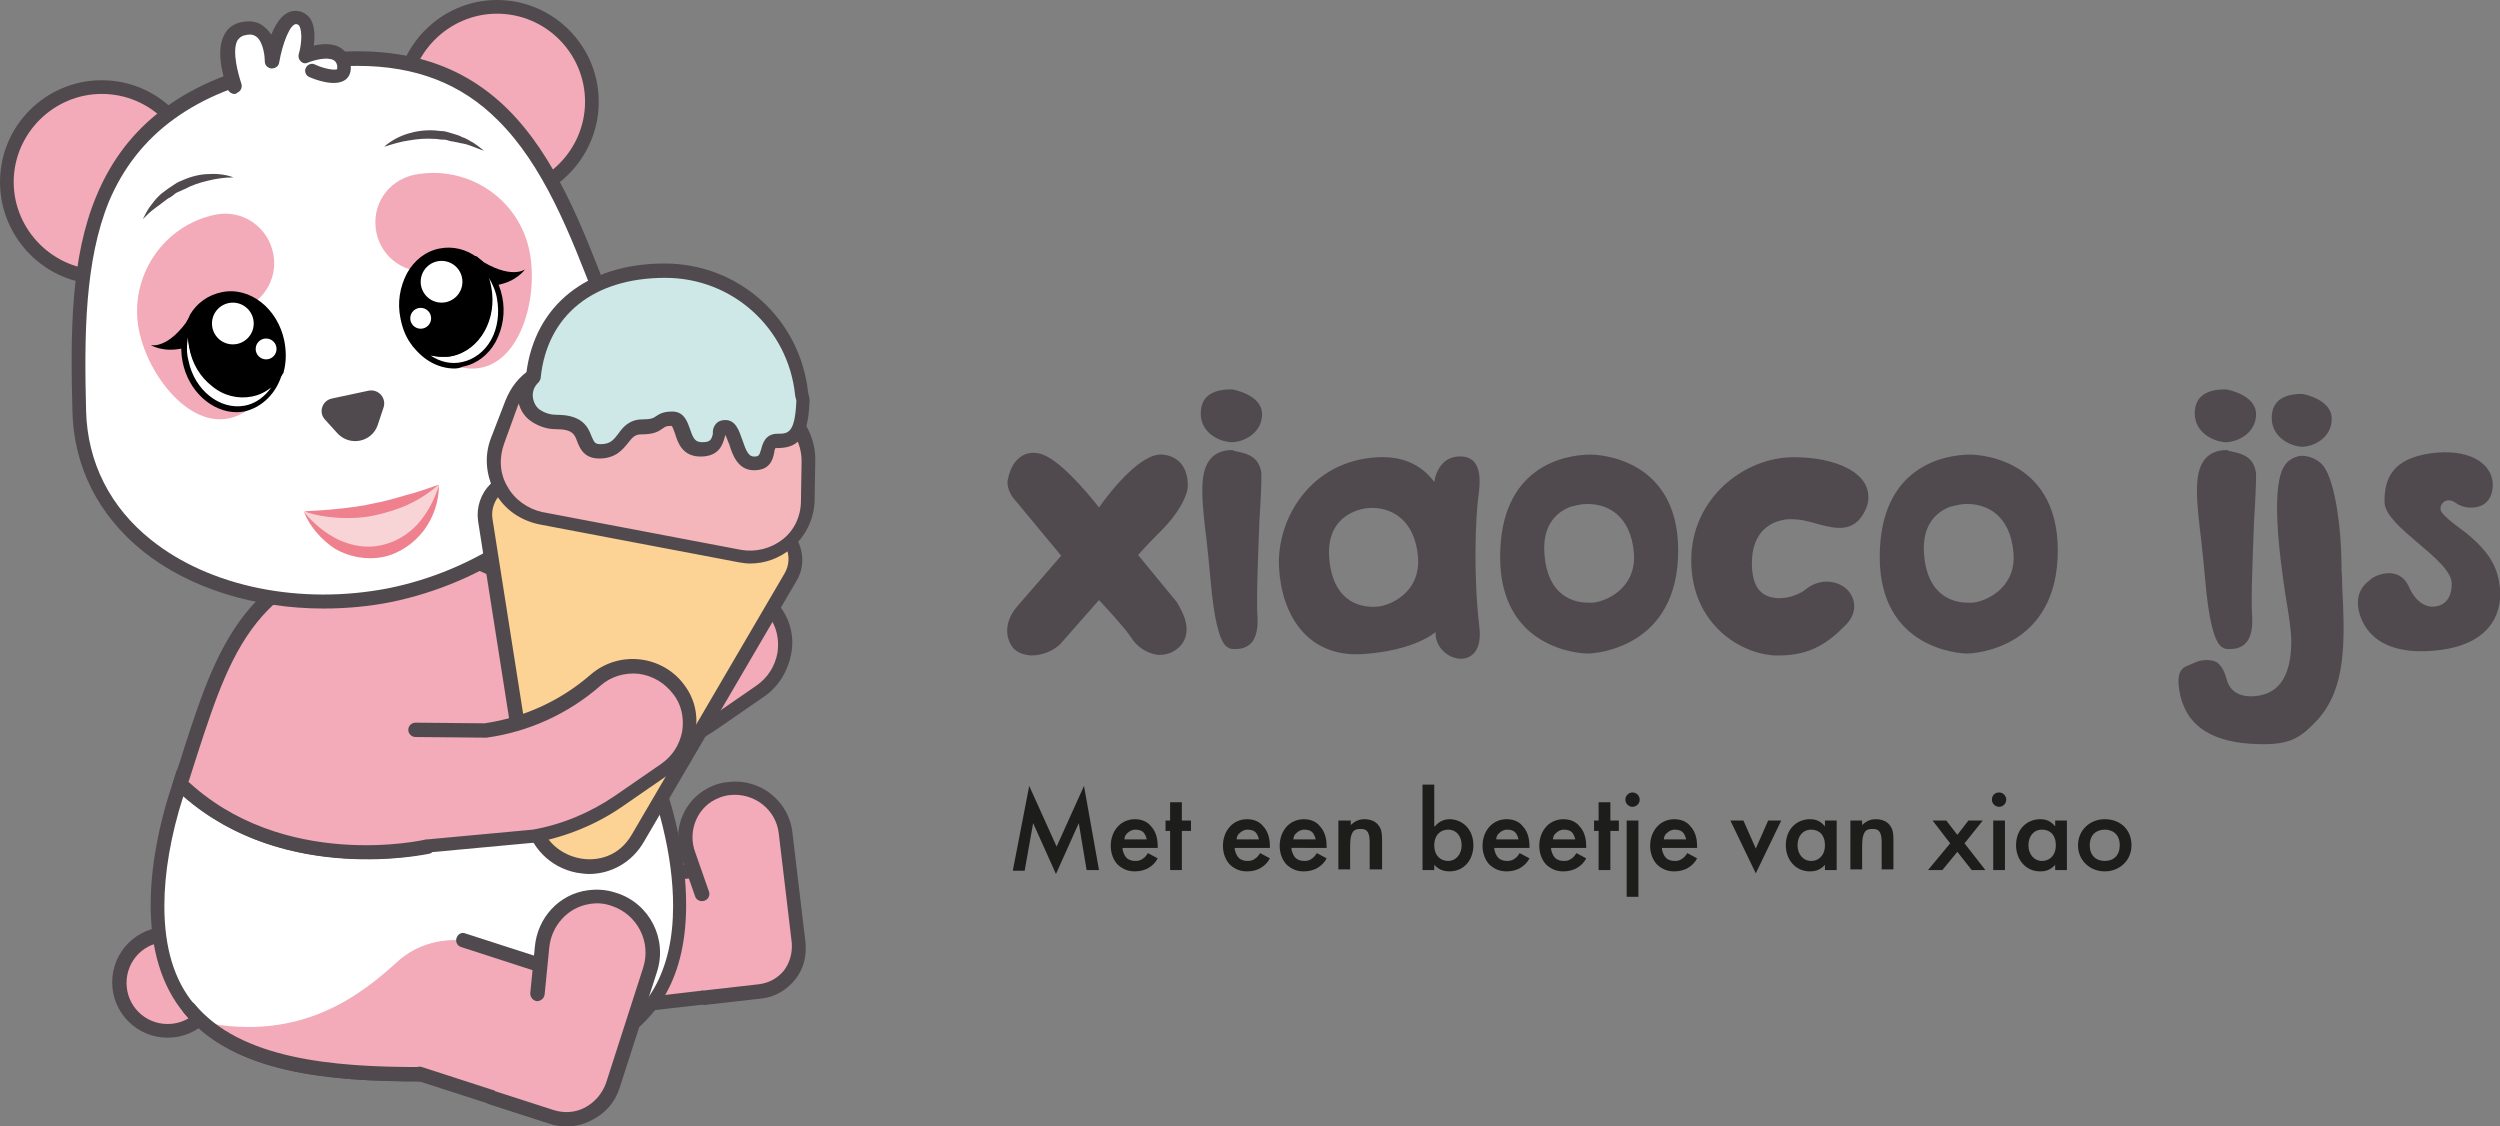 <?xml version="1.0" encoding="utf-8"?>
<!-- Generator: Adobe Illustrator 26.0.3, SVG Export Plug-In . SVG Version: 6.00 Build 0)  -->
<svg version="1.1" id="Layer_1" xmlns="http://www.w3.org/2000/svg" xmlns:xlink="http://www.w3.org/1999/xlink" x="0px" y="0px"
	 viewBox="0 0 383.3 172.7" style="enable-background:new 0 0 383.3 172.7;" xml:space="preserve">
<rect x="0" y="0" width="383.3" height="172.7" fill="#808080" stroke="none"/>
<style type="text/css">
	.st0{fill:none;}
	.st1{enable-background:new    ;}
	.st2{fill:#1D1D1B;}
	.st3{fill:#504A4E;}
	.st4{fill:#F3AAB9;}
	.st5{fill:#FFFFFF;}
	.st6{fill:#FFFFFF;stroke:#000000;stroke-width:2;stroke-miterlimit:10;}
	.st7{fill:#FCD395;}
	.st8{fill:#F5B6BB;}
	.st9{fill:#CEE8E8;}
	.st10{fill:#F9D4D6;}
	.st11{fill:#EF808E;}
</style>
<rect x="154" y="120.7" class="st0" width="238" height="25"/>
<g class="st1">
	<path class="st2" d="M155.3,133.4l2.5-12.9l4.2,9.3l4.2-9.3l2.3,12.9h-1.9l-1.2-7.2l-3.5,7.8l-3.5-7.8l-1.3,7.3H155.3z"/>
	<path class="st2" d="M177.5,131.6c-0.3,0.6-0.8,1.1-1.3,1.4c-0.6,0.4-1.4,0.6-2.2,0.6c-1,0-1.8-0.3-2.6-1c-0.7-0.7-1.1-1.8-1.1-2.9
		c0-1.2,0.4-2.3,1.2-3.1c0.6-0.6,1.5-1,2.5-1c1.2,0,2,0.5,2.4,1c1,1,1.1,2.4,1.1,3.2v0.2h-5.4c0,0.5,0.3,1.2,0.6,1.5
		c0.4,0.4,0.9,0.5,1.4,0.5c0.5,0,0.8-0.1,1.2-0.4c0.3-0.2,0.5-0.5,0.7-0.8L177.5,131.6z M175.8,128.6c-0.1-0.4-0.3-0.8-0.5-1
		c-0.2-0.2-0.6-0.4-1.2-0.4c-0.6,0-1,0.3-1.2,0.5c-0.3,0.2-0.5,0.6-0.5,1H175.8z"/>
	<path class="st2" d="M181.2,127.4v6h-1.8v-6h-0.7v-1.6h0.7V123h1.8v2.8h1.4v1.6H181.2z"/>
	<path class="st2" d="M194.7,131.6c-0.3,0.6-0.8,1.1-1.3,1.4c-0.6,0.4-1.4,0.6-2.2,0.6c-1,0-1.8-0.3-2.6-1c-0.7-0.7-1.1-1.8-1.1-2.9
		c0-1.2,0.4-2.3,1.2-3.1c0.6-0.6,1.5-1,2.5-1c1.2,0,2,0.5,2.4,1c1,1,1.1,2.4,1.1,3.2v0.2h-5.4c0,0.5,0.3,1.2,0.6,1.5
		c0.4,0.4,0.9,0.5,1.4,0.5c0.5,0,0.8-0.1,1.2-0.4c0.3-0.2,0.5-0.5,0.7-0.8L194.7,131.6z M193,128.6c-0.1-0.4-0.3-0.8-0.5-1
		c-0.2-0.2-0.6-0.4-1.2-0.4c-0.6,0-1,0.3-1.2,0.5c-0.3,0.2-0.5,0.6-0.5,1H193z"/>
	<path class="st2" d="M203.4,131.6c-0.3,0.6-0.8,1.1-1.3,1.4c-0.6,0.4-1.4,0.6-2.2,0.6c-1,0-1.8-0.3-2.6-1c-0.7-0.7-1.1-1.8-1.1-2.9
		c0-1.2,0.4-2.3,1.2-3.1c0.6-0.6,1.5-1,2.5-1c1.2,0,2,0.5,2.4,1c1,1,1.1,2.4,1.1,3.2v0.2H198c0,0.5,0.3,1.2,0.6,1.5
		c0.4,0.4,0.9,0.5,1.4,0.5c0.5,0,0.8-0.1,1.2-0.4c0.3-0.2,0.5-0.5,0.7-0.8L203.4,131.6z M201.7,128.6c-0.1-0.4-0.3-0.8-0.5-1
		c-0.2-0.2-0.6-0.4-1.2-0.4c-0.6,0-1,0.3-1.2,0.5c-0.3,0.2-0.5,0.6-0.5,1H201.7z"/>
	<path class="st2" d="M205.3,125.8h1.8v0.7c0.8-0.8,1.6-0.9,2.1-0.9c1.4,0,2,0.7,2.2,1c0.3,0.4,0.5,0.9,0.5,2.1v4.6H210v-4.2
		c0-1.9-0.7-2-1.4-2c-0.8,0-1.6,0.1-1.6,2.6v3.6h-1.8V125.8z"/>
	<path class="st2" d="M220,126.7c0.7-0.9,1.7-1.1,2.2-1.1c2,0,3.7,1.5,3.7,4c0,2.1-1.3,4-3.7,4c-0.5,0-1.5-0.1-2.3-1v0.8h-1.8v-13.1
		h1.8V126.7z M219.9,129.6c0,1.6,1,2.4,2.1,2.4c1.3,0,2.1-1.1,2.1-2.4c0-1.4-0.8-2.4-2.1-2.4C220.9,127.2,219.9,128,219.9,129.6z"/>
	<path class="st2" d="M234.5,131.6c-0.3,0.6-0.8,1.1-1.3,1.4c-0.6,0.4-1.4,0.6-2.2,0.6c-1,0-1.8-0.3-2.6-1c-0.7-0.7-1.1-1.8-1.1-2.9
		c0-1.2,0.4-2.3,1.2-3.1c0.6-0.6,1.5-1,2.5-1c1.2,0,2,0.5,2.4,1c1,1,1.1,2.4,1.1,3.2v0.2h-5.4c0,0.5,0.3,1.2,0.6,1.5
		c0.4,0.4,0.9,0.5,1.4,0.5c0.5,0,0.8-0.1,1.2-0.4c0.3-0.2,0.5-0.5,0.7-0.8L234.5,131.6z M232.8,128.6c-0.1-0.4-0.3-0.8-0.5-1
		c-0.2-0.2-0.6-0.4-1.2-0.4c-0.6,0-1,0.3-1.2,0.5c-0.3,0.2-0.5,0.6-0.5,1H232.8z"/>
	<path class="st2" d="M243.2,131.6c-0.3,0.6-0.8,1.1-1.3,1.4c-0.6,0.4-1.4,0.6-2.2,0.6c-1,0-1.8-0.3-2.6-1c-0.7-0.7-1.1-1.8-1.1-2.9
		c0-1.2,0.4-2.3,1.2-3.1c0.6-0.6,1.5-1,2.5-1c1.2,0,2,0.5,2.4,1c1,1,1.1,2.4,1.1,3.2v0.2h-5.4c0,0.5,0.3,1.2,0.6,1.5
		c0.4,0.4,0.9,0.5,1.4,0.5c0.5,0,0.8-0.1,1.2-0.4c0.3-0.2,0.5-0.5,0.7-0.8L243.2,131.6z M241.5,128.6c-0.1-0.4-0.3-0.8-0.5-1
		c-0.2-0.2-0.6-0.4-1.2-0.4c-0.6,0-1,0.3-1.2,0.5c-0.3,0.2-0.5,0.6-0.5,1H241.5z"/>
	<path class="st2" d="M246.9,127.4v6h-1.8v-6h-0.7v-1.6h0.7V123h1.8v2.8h1.3v1.6H246.9z"/>
	<path class="st2" d="M250.3,121.5c0.6,0,1.1,0.5,1.1,1.1c0,0.6-0.5,1.1-1.1,1.1s-1.1-0.5-1.1-1.1
		C249.2,122,249.7,121.5,250.3,121.5z M251.2,125.8v11.7h-1.8v-11.7H251.2z"/>
	<path class="st2" d="M260.2,131.6c-0.3,0.6-0.8,1.1-1.3,1.4c-0.6,0.4-1.4,0.6-2.2,0.6c-1,0-1.8-0.3-2.6-1c-0.7-0.7-1.1-1.8-1.1-2.9
		c0-1.2,0.4-2.3,1.2-3.1c0.6-0.6,1.5-1,2.5-1c1.2,0,2,0.5,2.4,1c1,1,1.1,2.4,1.1,3.2v0.2h-5.4c0,0.5,0.3,1.2,0.6,1.5
		c0.4,0.4,0.9,0.5,1.4,0.5c0.5,0,0.8-0.1,1.2-0.4c0.3-0.2,0.5-0.5,0.7-0.8L260.2,131.6z M258.5,128.6c-0.1-0.4-0.3-0.8-0.5-1
		c-0.2-0.2-0.6-0.4-1.2-0.4c-0.6,0-1,0.3-1.2,0.5c-0.3,0.2-0.5,0.6-0.5,1H258.5z"/>
	<path class="st2" d="M267.3,125.8l1.9,4.3l1.9-4.3h2l-3.9,8.1l-3.9-8.1H267.3z"/>
	<path class="st2" d="M279.8,125.8h1.8v7.6h-1.8v-0.8c-0.8,0.9-1.7,1-2.3,1c-2.3,0-3.7-1.9-3.7-4c0-2.5,1.7-4,3.7-4
		c0.6,0,1.5,0.1,2.3,1.1V125.8z M275.6,129.6c0,1.3,0.8,2.4,2.1,2.4c1.1,0,2.1-0.8,2.1-2.4c0-1.7-1-2.4-2.1-2.4
		C276.4,127.2,275.6,128.2,275.6,129.6z"/>
	<path class="st2" d="M283.7,125.8h1.8v0.7c0.8-0.8,1.6-0.9,2.1-0.9c1.4,0,2,0.7,2.2,1c0.3,0.4,0.5,0.9,0.5,2.1v4.6h-1.8v-4.2
		c0-1.9-0.7-2-1.4-2c-0.8,0-1.6,0.1-1.6,2.6v3.6h-1.8V125.8z"/>
	<path class="st2" d="M299,129.3l-2.7-3.5h2.1l1.7,2.2l1.7-2.2h2.2l-2.8,3.5l3.2,4.1h-2.1l-2.2-2.8l-2.3,2.8h-2.2L299,129.3z"/>
	<path class="st2" d="M306.5,121.5c0.6,0,1.1,0.5,1.1,1.1c0,0.6-0.5,1.1-1.1,1.1s-1.1-0.5-1.1-1.1
		C305.4,122,305.8,121.5,306.5,121.5z M307.4,125.8v7.6h-1.8v-7.6H307.4z"/>
	<path class="st2" d="M315.1,125.8h1.8v7.6h-1.8v-0.8c-0.8,0.9-1.7,1-2.3,1c-2.3,0-3.7-1.9-3.7-4c0-2.5,1.7-4,3.7-4
		c0.6,0,1.5,0.1,2.3,1.1V125.8z M311,129.6c0,1.3,0.8,2.4,2.1,2.4c1.1,0,2.1-0.8,2.1-2.4c0-1.7-1-2.4-2.1-2.4
		C311.8,127.2,311,128.2,311,129.6z"/>
	<path class="st2" d="M326.8,129.6c0,2.3-1.8,4-4.1,4c-2.3,0-4.1-1.7-4.1-4c0-2.3,1.8-4,4.1-4C325.1,125.6,326.8,127.2,326.8,129.6z
		 M325,129.6c0-1.7-1.1-2.4-2.3-2.4s-2.3,0.7-2.3,2.4c0,1.5,0.9,2.4,2.3,2.4S325,131.1,325,129.6z"/>
</g>
<rect x="153" y="58.7" class="st0" width="296" height="55"/>
<g class="st1">
	<path class="st3" d="M181,99c-0.8,0.9-2,1.4-3.1,1.4c-0.2,0-0.3,0-0.4,0c-1.6-0.2-3.2-1.2-4.1-2.7c-1-1.5-3.7-4.4-4.9-5.7
		c-1.4,1.6-4.6,5.2-5.8,6.6c-1,1.1-2.8,1.9-4.6,1.9c-1.3-0.1-2.2-0.5-2.8-1.2c-1.1-1.4-1.5-3.9,0.8-6.5c1.5-1.7,5.2-6,6.6-7.6
		l-7.3-8.8c-0.2-0.2-1.1-1.5-0.9-2.8c0.1-0.2,0.3-2.3,1.9-3.5c0.8-0.6,1.7-0.8,2.8-0.6c2.9,0.5,7.4,5.9,9.3,8.3
		c1.9-2.7,6.5-8.4,9.7-8.1c1.3,0.1,2.2,0.6,2.9,1.4c1.2,1.5,1,3.5,1,3.7s-0.4,2.9-4.1,6.6c-2,2-3,3.1-3.5,3.7l6,7.3
		C180.4,92.5,183.4,96.3,181,99z"/>
	<path class="st3" d="M184.1,63.4c0-2.5,1.6-3.7,4.7-3.7h0.1c0.1,0,4.6,0.8,4.6,3.8c0,2.9-2.8,4.3-4.7,4.3
		C186.8,67.7,184.1,66.3,184.1,63.4z M192.6,70.6c0.5,0.6,0.8,1.4,0.8,2.3c0,1.3-0.1,3.8-0.3,6.8c-0.2,5.4-0.5,12.1-0.3,14.9
		c0.1,1.7-0.2,3-0.8,3.8c-0.8,1-1.9,1.1-2.4,1.1c-0.1,0-0.1,0-0.2,0c-0.1,0-0.2,0-0.4,0c-0.3,0-0.6-0.1-1-0.4
		c-1.1-1-1.9-4.4-2.4-10.2c-0.2-2.2-0.4-4.2-0.6-6c-0.7-5.8-1.2-10.1,0.4-12.3c0.7-1,1.9-1.6,3.5-1.6h0.1
		C189.1,69.3,191.4,69.2,192.6,70.6z"/>
	<path class="st3" d="M220.1,96.9c0,0-3.1,2.9-11.4,3.4c-8.2,0.4-12.2-5.9-12.6-13.3c-0.4-7.4,4.8-16.4,15.2-16.9
		c4.3-0.2,7,1.6,8.6,3.8c0,0,0.4-3.6,3.5-3.9c3.2-0.3,3.8,2.3,3.3,5.8c-0.5,3.5-0.8,12.6,0.1,20.2
		C227.8,103.5,219.9,101.5,220.1,96.9z M217.4,85.3c-0.5-5.6-4.1-7.7-7.7-7.4c0,0-6.5,0.4-5.9,7.7c0.6,7.3,5.6,7.6,7.4,7.4
		C212.9,92.9,217.9,91,217.4,85.3z"/>
	<path class="st3" d="M257.3,84.4c0,14.9-12.6,15.8-13.9,15.8c-1.3,0-13.4-0.8-13.4-14.8c0-14,10-15.7,13.9-15.7
		C243.8,69.7,257.3,69.5,257.3,84.4z M250.5,84.7c-0.5-5.7-4.1-7.7-7.8-7.4c0,0-0.8,0.1-1.9,0.4c-1.9,0.7-4.4,2.6-4,7.3
		c0.5,6.5,4.6,7.4,6.7,7.4c0.3,0,0.5,0,0.7,0C245.9,92.3,251,90.4,250.5,84.7z"/>
	<path class="st3" d="M285.9,78.4c-1.7,3.4-4.6,2.6-7,2c-1.3-0.4-2.8-0.8-4.4-0.8c-0.7,0-5.9,0.2-5.9,6.8c0,2.5,0.7,4.2,2.2,4.9
		c1.9,0.9,4.6,0.2,6-0.9c2.3-1.9,5.2-1.4,6.6,0.2c1.1,1.3,1.4,3.4-0.4,5.2c-2.8,2.9-5.6,4.7-10.3,4.7c-0.2,0-0.4,0-0.5,0
		c-5.3-0.2-12.9-4.8-12.9-14.6c0-9.5,8.1-15.8,15.7-15.8c5.2,0,9.4,1.5,10.9,4C286.6,75.3,286.7,76.9,285.9,78.4z"/>
	<path class="st3" d="M315.5,84.4c0,14.9-12.6,15.8-13.9,15.8c-1.3,0-13.4-0.8-13.4-14.8c0-14,10-15.7,13.9-15.7
		C302,69.7,315.5,69.5,315.5,84.4z M308.7,84.7c-0.5-5.7-4.1-7.7-7.8-7.4c0,0-0.8,0.1-1.9,0.4c-1.9,0.7-4.4,2.6-4,7.3
		c0.5,6.5,4.6,7.4,6.7,7.4c0.3,0,0.5,0,0.7,0C304.1,92.3,309.2,90.4,308.7,84.7z"/>
	<path class="st3" d="M336.5,63.4c0-2.5,1.6-3.7,4.7-3.7h0.1c0.1,0,4.6,0.8,4.6,3.8c0,2.9-2.8,4.3-4.7,4.3
		C339.3,67.7,336.5,66.3,336.5,63.4z M345.1,70.6c0.5,0.6,0.8,1.4,0.8,2.3c0,1.3-0.1,3.8-0.3,6.8c-0.2,5.4-0.5,12.1-0.3,14.9
		c0.1,1.7-0.2,3-0.8,3.8c-0.8,1-1.9,1.1-2.4,1.1c-0.1,0-0.1,0-0.2,0c-0.1,0-0.2,0-0.4,0c-0.3,0-0.6-0.1-1-0.4
		c-1.1-1-1.9-4.4-2.4-10.2c-0.2-2.2-0.4-4.2-0.6-6c-0.7-5.8-1.2-10.1,0.4-12.3c0.7-1,1.9-1.6,3.5-1.6h0.1
		C341.6,69.3,343.9,69.2,345.1,70.6z"/>
	<path class="st3" d="M355,110.7c-2.2,2.3-3.8,3.4-7.9,3.4c-6.1,0-11.4-1.6-12.8-7.4c-1-4.5,0.7-4.4,2.2-5.1
		c0.7-0.4,2.6-0.7,3.6,0.1c0.7,0.7,1,1.4,1.3,2.5c0.7,2.6,3.4,2.9,5.6,2.3c2.2-0.6,4.3-2.6,4.3-8.2c0-1.6-0.4-4.2-0.9-7.1
		c-1-6.7-2.3-17,0-20c0.5-0.7,1.3-1.1,2.2-1.3c0.2,0,1.7-0.2,3.2,1.1c2.2,1.8,3.2,10.3,3.2,15.7c0,1.8,0.1,0.8,0.1,2.9
		C359.5,98,359.9,105.7,355,110.7z M348.3,64.1c0-2.5,1.6-3.7,4.6-3.7h0.1c0.1,0,4.5,0.8,4.5,3.8c0,2.9-2.7,4.3-4.6,4.3
		C351.1,68.4,348.3,67,348.3,64.1z"/>
	<path class="st3" d="M373.8,99.7c-8.9,1-11.6-3.2-12.2-6.3c-0.5-3.1,1.4-4.1,1.9-4.6c0.5-0.5,4.2-2.3,5.8,1.1
		c1.5,3.4,3.7,3.1,3.7,3.1s2.9,0.2,2.9-3.5c0-3.7-10.1-8.6-10.3-12.4c-0.1-3.8,1.3-6.8,7.1-7.6c5.8-0.8,9.5,1.5,9.5,4.9
		c-0.1,3.4-2.9,3.4-2.9,3.4c-1.3,0.2-2.5-0.5-2.5-0.5c-1.7-1.4-2.8,0-2.6,0.9c0.2,0.9,3.5,3.2,3.5,3.2c4.5,3.5,5.3,6.1,5.6,8.8
		C383.6,93,382.7,98.7,373.8,99.7z"/>
</g>
<g>
	<g>
		<circle class="st4" cx="25.7" cy="150.7" r="7.4"/>
		<path class="st3" d="M25.7,159.1c-4.7,0-8.5-3.8-8.5-8.5c0-4.7,3.8-8.5,8.5-8.5s8.5,3.8,8.5,8.5S30.4,159.1,25.7,159.1z
			 M25.7,144.4c-3.5,0-6.3,2.8-6.3,6.3c0,3.5,2.8,6.3,6.3,6.3s6.3-2.8,6.3-6.3C32,147.2,29.2,144.4,25.7,144.4z"/>
	</g>
	<g>
		<g>
			<polyline class="st4" points="95.1,134.9 113.2,132.7 115.5,152 97.4,154.2 			"/>
			<polygon class="st3" points="97.5,155.2 97.2,153.1 114.3,151.1 112.3,133.9 95.2,135.9 94.9,133.8 114.2,131.5 116.7,153 			"/>
		</g>
		<g>
			<path class="st4" d="M107.7,137.2l-2.1-6c-1.2-3.3,0-7.1,2.9-9.1c1-0.6,2.1-1,3.3-1.2l0,0c4.3-0.5,8.1,2.6,8.7,6.8l2,16.7
				c0.4,3.7-2.2,7-5.9,7.5l-8.8,1"/>
			<path class="st3" d="M107.8,154c-0.5,0-1-0.4-1.1-0.9c-0.1-0.6,0.3-1.1,0.9-1.2l8.8-1c1.5-0.2,2.8-0.9,3.8-2.1
				c0.9-1.2,1.3-2.7,1.2-4.2l-2-16.8c-0.4-3.7-3.8-6.3-7.5-5.9c-1,0.1-2,0.5-2.8,1c-2.5,1.6-3.6,4.9-2.5,7.8l2.1,6
				c0.2,0.6-0.1,1.2-0.7,1.4c-0.6,0.2-1.2-0.1-1.4-0.6l-2.1-6c-1.4-3.9,0-8.1,3.4-10.3c1.1-0.7,2.4-1.2,3.8-1.3
				c4.8-0.6,9.3,2.9,9.8,7.8l2,16.8c0.2,2.1-0.3,4.1-1.6,5.7c-1.3,1.6-3.1,2.7-5.2,2.9l-8.8,1C107.9,154,107.8,154,107.8,154z"/>
		</g>
	</g>
	<g>
		<path class="st4" d="M65.6,129.8c0,0,17.7-18.6,32.3-17c-7.1-15.2-19.5-28.2-33.6-28.2c-27.6,0-30.4,17.5-36.6,35.6
			C43.2,135.1,65.6,129.8,65.6,129.8z"/>
		<path class="st3" d="M56.2,131.7c-8.1,0-20-1.8-29.3-10.8l-0.5-0.5l0.2-0.7c0.6-1.8,1.2-3.5,1.7-5.2c5.2-16,10.2-31.1,35.9-31.1
			c15.5,0,28,14.9,34.6,28.8l0.8,1.7l-1.9-0.2c-13.9-1.6-31.3,16.5-31.4,16.6l-0.2,0.2l-0.3,0.1C65.7,130.9,61.8,131.7,56.2,131.7z
			 M28.9,119.9c14,12.9,33.5,9.5,36.2,8.9c1-1,5.1-5.1,10.6-9c7.7-5.5,14.6-8.2,20.5-8.2c-6.5-12.8-17.9-26-31.9-26
			c-24.2,0-28.7,13.7-33.9,29.6C29.9,116.8,29.4,118.3,28.9,119.9z"/>
	</g>
	<g>
		<path class="st5" d="M65.6,129.8c0,0-22.4,5.3-37.9-9.6c-2.2,6.4-3.5,12.9-3.5,18.7c0,6.9,1.8,12,4.8,15.8
			c6.8,8.3,20,10.1,35.2,10.1c22.1,0,40.1-3.7,40.1-25.9c0-8-2.4-17.4-6.4-26.1C83.2,111.2,65.6,129.8,65.6,129.8z"/>
		<path class="st3" d="M64.3,165.8c-13.6,0-28.5-1.2-36.1-10.5c-3.4-4.1-5.1-9.7-5.1-16.5c0-5.8,1.2-12.4,3.5-19.1l0.5-1.6l1.2,1.2
			c14,13.4,34,9.9,36.6,9.4c2.2-2.3,18.8-18.7,33-17.1l0.6,0.1l0.2,0.5c4.2,9,6.5,18.4,6.5,26.5c0,10.7-4,18-12.3,22.2
			C86.6,164.4,77.8,165.8,64.3,165.8z M28.1,122.1c-1.9,5.9-2.9,11.7-2.9,16.8c0,6.4,1.5,11.4,4.6,15.1c7,8.5,21.3,9.7,34.4,9.7
			c13.1,0,21.7-1.4,27.8-4.5c7.5-3.8,11.2-10.5,11.2-20.3c0-7.6-2.2-16.5-6.1-25c-13.8-1-30.7,16.5-30.8,16.7l-0.2,0.2l-0.3,0.1
			C65.6,130.9,43.8,135.8,28.1,122.1z"/>
	</g>
	<g>
		<path class="st4" d="M78.4,99.9l10.7,0.1c6.3-0.9,12.2-3.6,16.9-7.8l0,0c3.8-3.3,9.7-2.7,12.6,1.4l0,0c2.9,3.9,1.9,9.4-2,12.2
			l-7.1,4.9c-3.9,2.7-8.4,4.6-13,5.4l-16.3,1.5"/>
		<path class="st3" d="M80.3,118.8l-0.2-2.1l16.2-1.5c4.5-0.8,8.8-2.6,12.6-5.2l7.1-4.9c1.7-1.2,2.8-2.9,3.2-5
			c0.3-2-0.1-4.1-1.4-5.7c-1.3-1.7-3.1-2.8-5.3-3.1c-2.1-0.2-4.2,0.4-5.8,1.8c-4.9,4.3-11,7.1-17.5,8l-0.1,0L78.3,101l0-2.1L89,98.9
			c6.1-0.9,11.7-3.5,16.3-7.5c2.1-1.8,4.8-2.6,7.5-2.3c2.7,0.3,5.2,1.7,6.8,3.9c1.6,2.1,2.2,4.7,1.7,7.3s-1.9,4.9-4,6.4l-7.1,4.9
			c-4,2.8-8.7,4.7-13.5,5.6l-0.1,0L80.3,118.8z"/>
	</g>
	<path class="st3" d="M83.5,170.9l2.7-8.4c-6.2,1.7-13.7,2.2-21.7,2.2L83.5,170.9z"/>
	<path class="st4" d="M70.9,144.2c0,0-5.4-0.8-9.8,3.1c-5.5,5-14.7,12.6-30.1,9.4c0,0,0,0,0,0c7.2,6.5,19.4,8,33.2,8
		c0.1,0,0.1,0,0.2,0c8,0,15.5-0.5,21.7-2.2l3.9-12.1L70.9,144.2z"/>
	<g>
		<g>
			<polyline class="st4" points="64.2,164.7 83.5,170.9 90.1,150.4 70.9,144.2 			"/>
			<path class="st3" d="M83.5,172c-0.1,0-0.2,0-0.3-0.1l-19.2-6.2c-0.6-0.2-0.9-0.8-0.7-1.4s0.8-0.9,1.4-0.7l18.2,5.9l6-18.4
				l-18.2-5.9c-0.6-0.2-0.9-0.8-0.7-1.4c0.2-0.6,0.8-0.9,1.3-0.7l19.2,6.2c0.6,0.2,0.9,0.8,0.7,1.4l-6.6,20.5
				C84.3,171.7,83.9,172,83.5,172z"/>
		</g>
		<g>
			<path class="st4" d="M82.5,152.4l0.7-7.1c0.4-3.9,3.3-7.2,7.1-7.7c1.3-0.2,2.6-0.1,3.9,0.3l0,0c4.5,1.5,7,6.3,5.5,10.8l-5.7,17.7
				c-1.3,3.9-5.4,6-9.3,4.8l-9.3-3"/>
			<path class="st3" d="M86.9,172.7c-0.9,0-1.8-0.1-2.6-0.4l-9.3-3c-0.6-0.2-0.9-0.8-0.7-1.4c0.2-0.6,0.8-0.9,1.3-0.7l9.3,3
				c1.6,0.5,3.3,0.4,4.8-0.4c1.5-0.8,2.6-2.1,3.2-3.7l5.7-17.7c1.3-4-0.9-8.2-4.8-9.5c-1.1-0.4-2.2-0.5-3.4-0.3
				c-3.3,0.5-5.9,3.3-6.2,6.8l-0.7,7.1c-0.1,0.6-0.6,1-1.2,1c-0.6-0.1-1-0.6-1-1.2l0.7-7.1c0.4-4.5,3.7-8.1,8.1-8.7
				c1.5-0.2,2.9-0.1,4.4,0.4c5.1,1.6,7.9,7.1,6.2,12.2L95,166.8c-0.7,2.2-2.2,3.9-4.2,4.9C89.5,172.4,88.2,172.7,86.9,172.7z"/>
		</g>
	</g>
	<path class="st3" d="M64.3,165.8c-13.6,0-28.5-1.2-36.1-10.5c-0.4-0.5-0.3-1.1,0.1-1.5s1.1-0.3,1.5,0.1c7,8.5,21.3,9.7,34.4,9.7
		c0.6,0,1.1,0.5,1.1,1.1C65.3,165.3,64.8,165.8,64.3,165.8z"/>
	<g>
		<g>
			<circle class="st4" cx="15.6" cy="27.9" r="14.6"/>
			<path class="st3" d="M15.6,43.6C7,43.6,0,36.5,0,27.9s7-15.6,15.6-15.6s15.6,7,15.6,15.6S24.3,43.6,15.6,43.6z M15.6,14.4
				c-7.4,0-13.5,6.1-13.5,13.5s6.1,13.5,13.5,13.5s13.5-6.1,13.5-13.5C29.1,20.5,23.1,14.4,15.6,14.4z"/>
		</g>
		<g>
			<circle class="st4" cx="76.2" cy="15.6" r="14.6"/>
			<path class="st3" d="M76.2,31.3c-8.6,0-15.6-7-15.6-15.6S67.6,0,76.2,0s15.6,7,15.6,15.6S84.8,31.3,76.2,31.3z M76.2,2.1
				c-7.4,0-13.5,6.1-13.5,13.5s6.1,13.5,13.5,13.5s13.5-6.1,13.5-13.5C89.7,8.2,83.7,2.1,76.2,2.1z"/>
		</g>
	</g>
	<g>
		<path class="st5" d="M92.8,46.8C84.6,25.6,76.7,3.5,43.5,10.2c-31.6,6.3-32,30-31.3,52.8c0.6,22.2,25.3,32.6,47.6,28.2
			C82.1,86.7,100.8,67.5,92.8,46.8z"/>
		<path class="st3" d="M49.6,93.3c-10.5,0-20.6-3.1-27.7-8.8C15.1,79,11.3,71.6,11.1,63c-0.3-11.9-0.3-23.5,3.7-33
			c4.6-11.1,13.9-17.9,28.5-20.9c33.5-6.7,41.9,15,50,36.1l0.5,1.2c3.1,8,2.5,16.3-1.7,23.9C86.3,81,74,89.4,60,92.3
			C56.5,93,53,93.3,49.6,93.3z M54.8,10.1c-3.4,0-7.1,0.4-11.1,1.2c-13.8,2.8-22.6,9.2-27,19.6C13,40,12.9,51.3,13.2,63
			c0.2,7.9,3.7,14.8,10,19.8c9,7.2,22.9,10,36.3,7.4c13.4-2.7,25.1-10.7,30.7-20.8c3.9-7.1,4.4-14.8,1.6-22.1L91.3,46
			c-3.9-10.2-8-20.7-15-27.6C70.7,12.8,63.7,10.1,54.8,10.1z"/>
	</g>
	<g>
		<path class="st5" d="M35.9,13.4c0,0-3.1-8,1.4-8.9s4.3,5.1,4.3,5.1s1.2-7.2,3.9-6.8c2.7,0.4,1.2,5.9,1.2,5.9s5.3-2.2,6,1.3
			s-4.9,1-4.9,1"/>
		<path class="st3" d="M35.9,14.4c-0.4,0-0.8-0.3-1-0.7c-0.2-0.6-2.1-5.5-0.5-8.4c0.5-1,1.5-1.7,2.6-1.9c1.8-0.4,3,0.2,3.6,0.8
			c0.4,0.3,0.7,0.7,1,1.1c0.8-2,2.1-3.9,4.1-3.6c0.8,0.1,1.5,0.6,1.9,1.2c0.7,1.1,0.7,2.8,0.5,4.1c1.2-0.3,2.7-0.4,3.9,0.2
			c0.9,0.5,1.5,1.3,1.7,2.4c0.3,1.4-0.2,2.2-0.7,2.6c-1.6,1.2-4.7,0-5.6-0.4c-0.5-0.2-0.8-0.9-0.5-1.4c0.2-0.5,0.9-0.8,1.4-0.5
			c1.5,0.7,3.1,0.9,3.4,0.7c0,0,0-0.1,0-0.5c-0.1-0.6-0.4-0.8-0.6-0.9c-1-0.5-2.9,0-3.9,0.4c-0.4,0.2-0.8,0.1-1.1-0.2
			c-0.3-0.3-0.4-0.7-0.3-1.1c0.4-1.3,0.6-3.4,0.1-4.3c-0.1-0.2-0.2-0.2-0.4-0.3c-1-0.2-2.2,3-2.7,5.9c-0.1,0.6-0.6,0.9-1.2,0.9
			c-0.6-0.1-1-0.5-1-1.1c0-0.7-0.2-2.8-1.2-3.7c-0.5-0.4-1-0.5-1.8-0.3c-0.6,0.1-0.9,0.4-1.2,0.8c-0.9,1.7,0.2,5.4,0.6,6.6
			c0.2,0.6-0.1,1.2-0.6,1.4C36.2,14.4,36.1,14.4,35.9,14.4z"/>
	</g>
	<path class="st4" d="M33.1,32.9c-8.1,1.6-13.4,9.6-11.8,17.7c1.6,8.1,10.1,18.1,17.5,11.6c-3.1,2.8,8.8-10.7-8.7-5.7
		c-4,1.1,1.8-8,5.9-8.8s6.7-4.8,5.9-8.8C41.1,34.8,37.2,32.1,33.1,32.9z"/>
	<path class="st4" d="M63.5,26.8c8.1-1.6,16.1,3.6,17.7,11.8s-2.4,20.6-11.7,17.4c3.9,1.3-12.2-6.4,5.8-8.6c4.1-0.5-4.8-6.7-8.8-5.9
		s-8-1.8-8.8-5.9S59.4,27.7,63.5,26.8z"/>
	<g>
		<g>
			<path class="st5" d="M35.8,27.2c0,0-8.1-1.7-13.9,6.4"/>
			<path class="st3" d="M35.8,27.2c-1.4,0-2.7,0.2-3.9,0.5c-1.3,0.3-2.5,0.7-3.6,1.3c-0.3,0.1-0.6,0.3-0.9,0.4
				c-0.3,0.1-0.6,0.3-0.8,0.5c-0.3,0.2-0.5,0.4-0.8,0.5c-0.3,0.2-0.5,0.4-0.8,0.6l-0.4,0.3c-0.1,0.1-0.2,0.2-0.4,0.3l-0.8,0.6
				c-0.5,0.4-1,0.9-1.5,1.4c0.3-0.6,0.6-1.2,1-1.8c0.4-0.5,0.8-1.1,1.3-1.6c0.2-0.2,0.5-0.5,0.8-0.7l0.8-0.6
				c0.3-0.2,0.6-0.4,0.9-0.6c0.3-0.2,0.6-0.4,0.9-0.5c1.3-0.6,2.6-1,4-1.1C33.1,26.6,34.5,26.7,35.8,27.2z"/>
		</g>
		<g>
			<path class="st5" d="M58.9,22.5c0,0,6.8-4.7,15.3,0.6"/>
			<path class="st3" d="M58.9,22.5c1-0.9,2.3-1.6,3.6-2c1.3-0.4,2.7-0.6,4.2-0.5c0.3,0,0.7,0.1,1.1,0.1c0.3,0,0.7,0.1,1,0.2l1,0.3
				c0.3,0.1,0.7,0.2,1,0.4c0.7,0.2,1.2,0.6,1.8,0.9c0.6,0.4,1.1,0.8,1.6,1.2c-0.7-0.2-1.3-0.5-1.9-0.7l-0.9-0.3
				c-0.2,0-0.3-0.1-0.5-0.1l-0.5-0.1c-0.3-0.1-0.6-0.1-0.9-0.2c-0.3,0-0.6-0.1-0.9-0.2c-0.3-0.1-0.6-0.1-0.9-0.1
				c-0.3,0-0.6-0.1-1-0.1c-1.3-0.1-2.6,0-3.8,0.2C61.4,21.7,60.2,22.1,58.9,22.5z"/>
		</g>
	</g>
	<path class="st3" d="M53.7,60.5l2.8-0.6c1.5-0.3,2.8,1.1,2.3,2.6l-0.9,2.7l0,0c-0.9,2.6-4.3,3.3-6.2,1.2l0,0l-1.9-2.1
		c-1-1.1-0.4-2.9,1.1-3.2L53.7,60.5z"/>
	<path class="st6" d="M57.5,77.5"/>
	<g>
		<g>
			<g>
				<path class="st5" d="M38.6,60.3c-4.1,0.8-8.2-2.4-9.1-7.2c-0.3-1.6-0.2-3.1,0.1-4.5c-1.1,1.9-1.6,4.3-1.1,6.8
					c1,4.8,5.1,8,9.1,7.2c2.7-0.5,4.8-2.8,5.5-5.6C42.1,58.7,40.5,59.9,38.6,60.3z"/>
				<path d="M36.3,63.2c-3.8,0-7.4-3.2-8.3-7.7c-0.5-2.5-0.1-5.1,1.1-7.1c0.1-0.2,0.3-0.3,0.5-0.2c0.2,0.1,0.3,0.3,0.2,0.5
					c-0.4,1.4-0.4,2.9-0.1,4.3c0.5,2.2,1.6,4.2,3.2,5.5c1.6,1.3,3.5,1.8,5.4,1.4c1.8-0.4,3.3-1.5,4.3-3.1c0.1-0.2,0.3-0.3,0.5-0.2
					c0.2,0.1,0.3,0.3,0.2,0.5c-0.8,3.1-3.1,5.4-5.9,6C37.2,63.1,36.8,63.2,36.3,63.2z M28.8,51.8c-0.2,1.2-0.2,2.4,0.1,3.5
					c0.9,4.5,4.8,7.6,8.6,6.9c1.7-0.3,3.1-1.4,4.1-2.8c-0.9,0.7-1.9,1.2-3,1.4l0,0c-2.1,0.4-4.3-0.1-6.1-1.6c-1.8-1.4-3.1-3.5-3.5-6
					C28.9,52.7,28.9,52.2,28.8,51.8z M38.6,60.3L38.6,60.3L38.6,60.3z"/>
			</g>
			<g>
				<path d="M38.6,60.3c2-0.4,3.5-1.6,4.6-3.3c0.4-1.4,0.4-2.9,0.1-4.5c-1-4.8-5-8-9.1-7.2c-2,0.4-3.5,1.6-4.6,3.3
					c-0.4,1.4-0.4,2.9-0.1,4.5C30.4,57.9,34.5,61.1,38.6,60.3z"/>
				<path d="M37.3,60.8c-3.8,0-7.4-3.2-8.3-7.7c-0.3-1.6-0.3-3.2,0.1-4.7l0-0.1c1.1-1.9,2.9-3.1,4.9-3.5c4.3-0.9,8.6,2.5,9.6,7.5
					c0.3,1.6,0.3,3.2-0.1,4.7l0,0.1c-1.1,1.9-2.9,3.1-4.8,3.5l0,0C38.2,60.8,37.7,60.8,37.3,60.8z M29.9,48.8
					c-0.4,1.4-0.4,2.8-0.1,4.3c0.9,4.5,4.8,7.6,8.6,6.9l0,0c1.7-0.3,3.2-1.4,4.3-3.1c0.3-1.4,0.4-2.8,0.1-4.3
					c-0.9-4.5-4.8-7.6-8.6-6.9C32.5,46,31,47.1,29.9,48.8z"/>
			</g>
			<circle class="st5" cx="35.7" cy="49.6" r="3.2"/>
			<circle class="st5" cx="40.8" cy="53.5" r="1.6"/>
		</g>
		<path d="M28,53.4c-3,0.7-4.9-0.5-4.9-0.5s2.7,0.8,6.1-4.4"/>
	</g>
	<g>
		<g>
			<g>
				<path class="st5" d="M69.2,54.2c4.1-0.8,6.6-5.4,5.7-10.2c-0.3-1.6-1-3-1.8-4.1c1.8,1.3,3.1,3.4,3.6,5.9c1,4.8-1.6,9.3-5.7,10.2
					c-2.7,0.5-5.5-0.7-7.3-3.1C65.3,54,67.2,54.5,69.2,54.2z"/>
				<path d="M69.7,56.5c-2.4,0-4.7-1.2-6.4-3.4c-0.1-0.2-0.1-0.4,0-0.6c0.2-0.2,0.4-0.2,0.6,0c1.6,1.2,3.4,1.6,5.2,1.2l0,0
					c3.8-0.8,6.2-5.1,5.3-9.7c-0.3-1.5-0.9-2.8-1.8-4c-0.1-0.2-0.1-0.4,0-0.6s0.4-0.2,0.6,0c1.9,1.4,3.3,3.6,3.8,6.1
					c0.5,2.4,0.1,4.8-1,6.9c-1.1,2-2.9,3.4-5,3.8C70.6,56.4,70.1,56.5,69.7,56.5z M66,54.5c1.5,1,3.2,1.4,4.9,1
					c1.8-0.4,3.4-1.6,4.4-3.4c1-1.8,1.3-4.1,0.9-6.3c-0.2-1.2-0.7-2.3-1.3-3.3c0.2,0.4,0.3,0.9,0.4,1.4c1,5-1.7,9.8-6,10.7l0,0
					C68.2,54.8,67,54.7,66,54.5z M69.2,54.2L69.2,54.2L69.2,54.2z"/>
			</g>
			<g>
				<path d="M69.2,54.2c-1.9,0.4-3.9-0.1-5.5-1.3c-0.9-1.2-1.5-2.5-1.8-4.1c-1-4.8,1.6-9.3,5.7-10.2c1.9-0.4,3.9,0.1,5.5,1.3
					c0.9,1.2,1.5,2.5,1.8,4.1C75.8,48.8,73.2,53.3,69.2,54.2z"/>
				<path d="M67.9,54.7c-1.6,0-3.1-0.5-4.5-1.5l-0.1-0.1c-1-1.2-1.6-2.7-1.9-4.3c-0.5-2.4-0.1-4.8,1-6.9c1.1-2,2.9-3.4,5-3.8
					c2-0.4,4.1,0.1,5.8,1.4l0.1,0.1c0.9,1.2,1.6,2.7,1.9,4.3c1,5-1.7,9.8-6,10.7l0,0C68.8,54.7,68.3,54.7,67.9,54.7z M64,52.5
					c1.6,1.1,3.4,1.5,5.1,1.2c3.8-0.8,6.2-5.1,5.3-9.7c-0.3-1.4-0.9-2.8-1.7-3.9c-1.6-1.1-3.4-1.5-5.1-1.2c-1.8,0.4-3.4,1.6-4.4,3.4
					c-1,1.8-1.3,4.1-0.9,6.3C62.5,50.1,63.1,51.4,64,52.5z"/>
			</g>
			<circle class="st5" cx="67.7" cy="43.2" r="3.2"/>
			<circle class="st5" cx="64.5" cy="48.8" r="1.6"/>
		</g>
		<path d="M76.2,43.7c3-0.5,4.3-2.4,4.3-2.4s-2.2,1.7-7.3-1.7"/>
	</g>
	<g>
		<g>
			<path class="st7" d="M99.2,77l18.3,3.5c3.7,0.7,5.6,4.9,3.7,8.1l-15.9,27.2l-7.5,12.8c-4.2,7.1-14.9,5.1-16.2-3.1l-2.3-14.6
				l-4.9-31.2c-0.6-3.7,2.7-6.9,6.4-6.2L99.2,77z"/>
			<path class="st3" d="M90.3,134c-0.6,0-1.2-0.1-1.9-0.2c-4.1-0.8-7.2-4-7.9-8.1l-7.2-45.8c-0.3-2.1,0.4-4.2,1.9-5.7
				s3.7-2.1,5.8-1.7l36.7,6.9c2.1,0.4,3.8,1.8,4.7,3.7c0.9,2,0.8,4.2-0.3,6l-23.4,40C96.9,132.2,93.7,134,90.3,134z M79.8,74.5
				c-1.1,0-2.2,0.4-3,1.2c-1,1-1.5,2.4-1.3,3.8l7.2,45.8c0.6,3.9,3.6,5.8,6.2,6.3c2.6,0.5,6-0.2,8-3.7l23.4-40
				c0.7-1.2,0.8-2.7,0.2-4s-1.8-2.2-3.2-2.5l-36.7-6.9C80.3,74.6,80.1,74.5,79.8,74.5z"/>
		</g>
		<g>
			<path class="st8" d="M123.9,76.6l0.1-6.1c0-2.1-0.7-4-1.9-5.6c1.3-10.5-5.8-20.4-16.3-22.4s-20.8,4.6-23.4,14.9
				c-1.7,1-3.1,2.5-3.8,4.5l-2.2,5.7c-2,5.2,1.2,10.8,6.6,11.9l15,2.8l0.4,0.1l15,2.8C118.8,86.2,123.8,82.1,123.9,76.6z"/>
			<path class="st3" d="M115,86.4c-0.6,0-1.2-0.1-1.8-0.2l-30.5-5.8c-2.9-0.6-5.4-2.3-6.8-4.9c-1.4-2.6-1.7-5.6-0.6-8.4l2.2-5.7
				c0.8-2,2.1-3.7,3.9-4.8c2.9-10.6,13.6-17.3,24.5-15.2s18.4,12.2,17.2,23.1c1.2,1.7,1.9,3.8,1.9,5.9l-0.1,6.1
				c0,2.9-1.3,5.7-3.6,7.6C119.5,85.6,117.3,86.4,115,86.4z M101.9,43.2c-8.6,0-16.4,5.8-18.6,14.4l-0.1,0.4l-0.4,0.2
				c-1.5,0.9-2.7,2.3-3.4,4L77.3,68c-0.8,2.2-0.7,4.6,0.5,6.6c1.1,2,3.1,3.4,5.3,3.9l30.5,5.8c2.3,0.4,4.6-0.2,6.4-1.6
				s2.8-3.6,2.8-5.9l0.1-6.1c0-1.8-0.6-3.5-1.7-4.9l-0.3-0.3l0.1-0.4c1.2-10-5.6-19.3-15.5-21.2C104.3,43.3,103.1,43.2,101.9,43.2z"
				/>
		</g>
	</g>
	<g>
		<path class="st9" d="M122.9,60.3c-1.1-10.6-10.1-18.9-21-18.9s-19.1,5.6-20.2,16.2l0,0c-1.8,1.7-1.7,4.7,0.4,6.1
			c0.8,0.5,1.8,0.9,3.1,0.9c5.9,0,2.9,4.5,6.7,4.5s3.3-3.8,6.4-3.8c3.1,0,2.3-1.2,4.6-1.2s1,4.7,4.6,4.7s1.9-3.4,3.8-3.4
			s1.3,5.5,4.4,5.5s1.2-3.5,3.6-3.5c2.2,0,3.8-0.4,4-6.2h0C123.2,61.4,122.9,60.3,122.9,60.3z"/>
		<path class="st3" d="M115.6,72.1c-2.5,0-3.3-2.4-3.8-4c-0.2-0.4-0.4-1.1-0.6-1.4c0,0.1-0.1,0.2-0.1,0.4c-0.3,1-0.8,2.9-3.7,2.9
			c-2.8,0-3.5-2.2-3.9-3.5c-0.3-0.8-0.4-1.2-0.6-1.2c-0.7,0-0.9,0.1-1.3,0.4c-0.7,0.5-1.4,0.9-3.3,0.9c-0.9,0-1.3,0.4-2,1.3
			c-0.8,1-1.9,2.4-4.4,2.4c-2.4,0-3-1.6-3.4-2.6c-0.4-1.1-0.7-1.9-3.3-1.9c-1.3,0-2.5-0.4-3.6-1.1c-1.3-0.8-2.1-2.2-2.2-3.7
			c-0.1-1.4,0.3-2.8,1.3-3.8c1.3-10.4,9.3-16.8,21.2-16.8c11.4,0,20.8,8.5,22,19.8c0.2,0.8,0.3,1.2,0.2,1.5c-0.2,5.8-2,7-5,7
			c-0.2,0-0.2,0-0.2,0c-0.1,0.1-0.2,0.5-0.2,0.7C118.5,70.4,118.1,72.1,115.6,72.1z M111.2,64.4c1.6,0,2.1,1.6,2.6,3
			c0.6,1.8,1,2.6,1.8,2.6c0.8,0,0.8-0.2,1.1-1.1c0.2-0.8,0.6-2.4,2.5-2.4c1.6,0,2.7,0,2.9-5.1c-0.1-0.3-0.2-0.8-0.2-0.8
			c0,0,0-0.1,0-0.1c-1.1-10.2-9.6-17.9-19.9-17.9c-11,0-18.1,5.7-19.1,15.3c0,0.3-0.2,0.5-0.3,0.7c-0.7,0.6-1,1.5-0.9,2.3
			c0.1,0.8,0.5,1.6,1.2,2c0.8,0.5,1.6,0.7,2.5,0.7c4,0,4.8,2,5.3,3.3c0.4,0.9,0.5,1.2,1.4,1.2c1.5,0,2-0.7,2.7-1.6
			c0.7-1,1.7-2.2,3.7-2.2c1.3,0,1.7-0.2,2.1-0.5c0.6-0.4,1.2-0.7,2.5-0.7c1.8,0,2.3,1.6,2.7,2.7c0.5,1.5,0.8,2,1.9,2
			c1.2,0,1.4-0.4,1.6-1.3C109.2,65.8,109.6,64.4,111.2,64.4z"/>
	</g>
	<g>
		<path class="st4" d="M63.7,112l10.7,0.1c6.3-0.9,12.2-3.6,16.9-7.8l0,0c3.8-3.3,9.7-2.7,12.6,1.4l0,0c2.9,3.9,1.9,9.4-2,12.2
			l-7.1,4.9c-3.9,2.7-8.4,4.6-13,5.4l-16.3,1.5c0,0-22.4,5.3-37.9-9.6"/>
		<path class="st3" d="M56.2,131.7c-8.2,0-20-1.8-29.3-10.8c-0.4-0.4-0.4-1.1,0-1.5c0.4-0.4,1.1-0.4,1.5,0
			c14.9,14.3,36.7,9.4,36.9,9.3c0.1,0,0.1,0,0.2,0l16.2-1.5c4.5-0.8,8.8-2.6,12.6-5.2l7.1-4.9c1.7-1.2,2.8-2.9,3.2-5
			c0.3-2-0.1-4.1-1.4-5.7c-1.3-1.7-3.1-2.8-5.3-3.1c-2.1-0.2-4.2,0.4-5.8,1.8c-4.9,4.3-11,7.1-17.5,8c-0.1,0-0.1,0-0.2,0l-10.7-0.1
			c-0.6,0-1.1-0.5-1.1-1.1c0-0.6,0.5-1.1,1.1-1.1c0,0,0,0,0,0l10.6,0.1c6.1-0.9,11.7-3.5,16.3-7.5c2.1-1.8,4.8-2.6,7.5-2.3
			s5.2,1.7,6.8,3.9c1.6,2.1,2.2,4.7,1.7,7.3c-0.4,2.6-1.9,4.9-4,6.4l-7.1,4.9c-4,2.8-8.7,4.7-13.5,5.6c0,0-0.1,0-0.1,0l-16.2,1.5
			C65.1,131,61.4,131.7,56.2,131.7z"/>
	</g>
	<path class="st10" d="M67.3,74.3L67.3,74.3l-9.5,4.1l-11.2,0.1c2.7,4.4,7.3,6.9,12,5.9S66.5,79.4,67.3,74.3L67.3,74.3L67.3,74.3z"
		/>
	<g>
		<g>
			<path class="st11" d="M46.6,78.5c1.5,1.8,3.3,3.3,5.4,4.3c2,0.9,4.3,1.3,6.4,0.8c2.1-0.4,4.1-1.6,5.6-3.2c1.5-1.7,2.6-3.7,3.3-6
				c0,2.4-0.8,4.9-2.3,6.9c-1.5,2-3.8,3.6-6.3,4.1c-2.5,0.5-5.2,0-7.4-1.3C49.2,82.7,47.5,80.7,46.6,78.5z"/>
		</g>
		<g>
			<path class="st11" d="M67.3,74.3c-1.4,1.2-2.9,2.2-4.6,3c-1.7,0.8-3.4,1.3-5.2,1.7c-1.8,0.4-3.7,0.5-5.5,0.4
				c-1.8-0.1-3.7-0.4-5.4-1c1.8-0.1,3.6-0.2,5.4-0.4c1.8-0.2,3.5-0.4,5.2-0.8c1.7-0.3,3.4-0.8,5.1-1.3
				C63.9,75.5,65.6,74.9,67.3,74.3z"/>
		</g>
	</g>
</g>
</svg>
